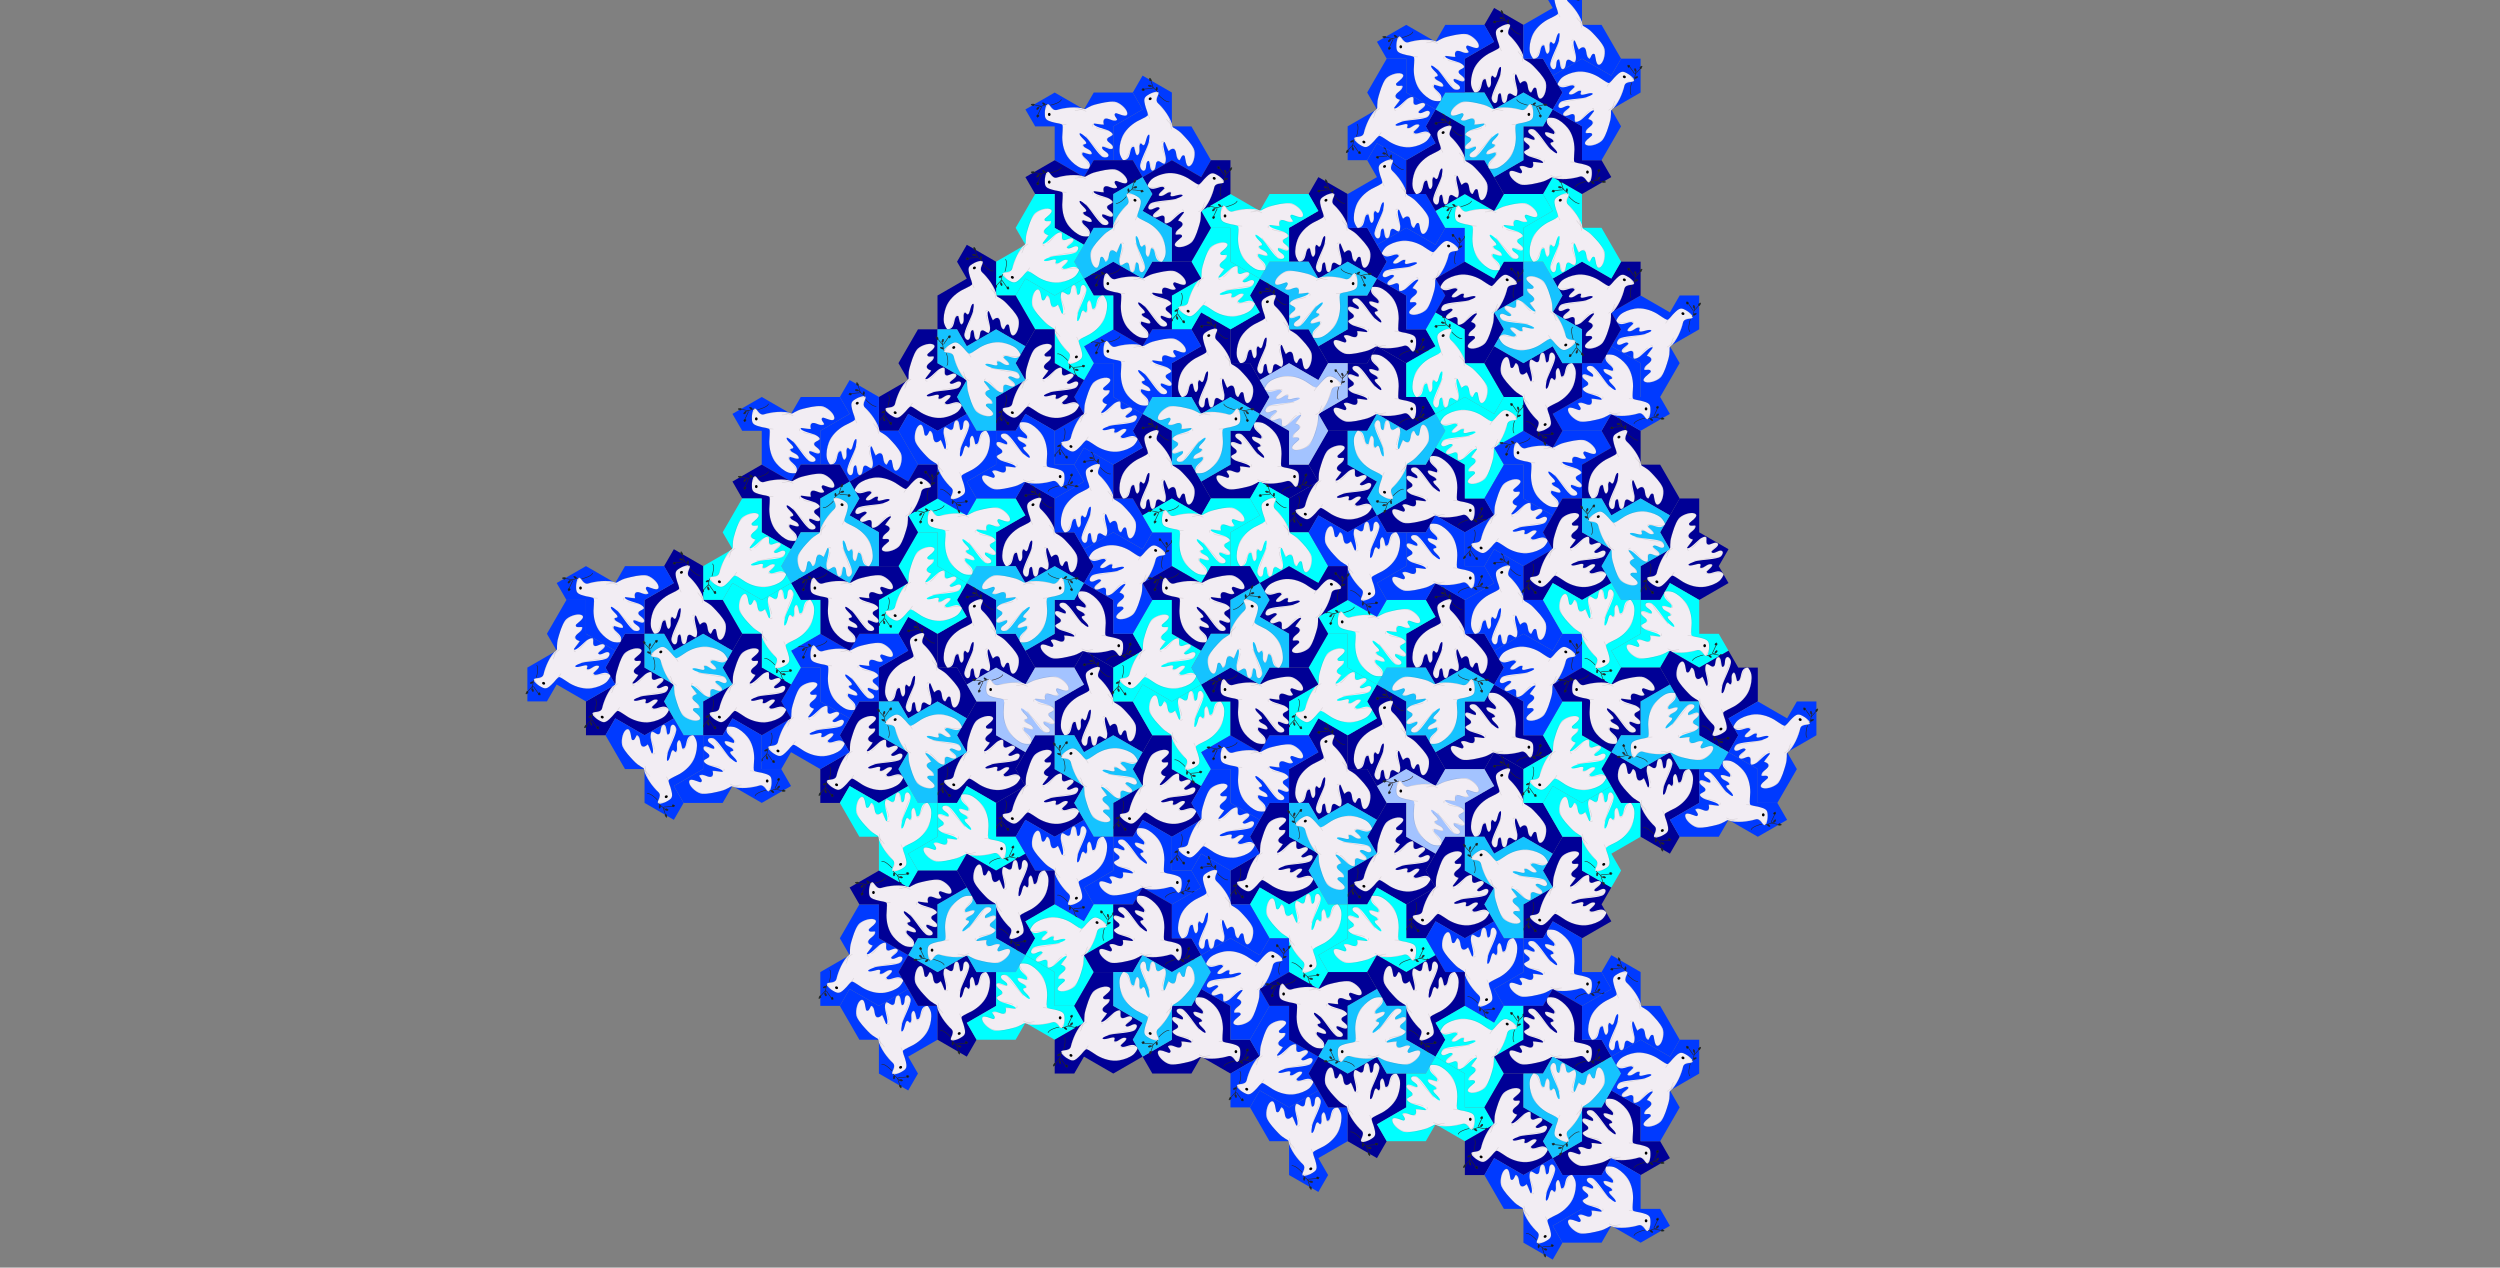 <svg viewBox="0 0 1280 649" 
xmlns="http://www.w3.org/2000/svg"
xmlns:xlink="http://www.w3.org/1999/xlink">
<rect x="0" y="0" width="1280" height="649" fill="#808080" stroke="none"/>
<defs> 
<g id="t00003f"><polygon
         points="0,0 -1.5,-0.866 -1,-1.732 1,-1.732 1.5,-0.866 3,-1.732 4.5,-0.866 4,0 3,0 3,1.732 1.5,2.598 1,1.732 0,1.732"
         stroke="rgb( 0 0 0)"
         stroke-width="0.1"
         fill="rgb(0, 0, 150)"
         id="polygon3941"
         style="stroke:none" 
          />
          
    <path
       d="m 1.232,2.142 c 0.027,0.057 0.308,0.03 0.399,-0.003 C 1.867,2.053 2.103,1.85 2.262,1.659 2.512,1.36 2.613,0.93 2.613,0.548 c 0,-0.095 -0.045,-0.552 -0.011,-0.62 0.034,-0.067 0.305,-0.095 0.378,-0.113 0.522,-0.129 0.528,-0.187 0.522,-0.566 C 3.5,-0.839 3.461,-1.053 3.4,-1.113 3.257,-1.257 3.168,-0.747 2.877,-0.844 2.558,-0.95 1.868,-1.048 1.475,-0.886 1.406,-0.857 1.267,-1.041 0.871,-1.131 c -0.256,-0.058 -0.635,-0.158 -0.928,-0.133 -0.232,0.019 -0.618,0.327 -0.658,0.566 -0.057,0.343 0.53,-0.006 0.589,0.023 0.182,0.091 -0.126,0.305 -0.06,0.349 0.199,0.132 0.461,-0.162 0.628,-0.051 0.11,0.073 0.04,0.288 0.042,0.288 0.117,0.013 0.508,-0.076 0.517,-0.049 0.051,0.152 -0.642,0.283 -0.771,0.361 -0.521,0.315 0.166,0.24 0.079,0.501 -0.033,0.1 -0.364,0.23 -0.281,0.398 0.065,0.13 0.398,-0.079 0.493,-0.079 0.002,0 0.037,-0.002 0.038,0 0.089,0.178 -0.28,0.25 -0.313,0.415 -0.028,0.138 0.186,0.156 0.286,0.113 0.216,-0.092 0.639,-0.79 0.841,-0.992 0.009,-0.009 0.05,-0.04 0.059,-0.049 C 1.446,0.518 1.7,0.295 1.723,0.365 1.763,0.484 1.429,0.709 1.389,0.83 1.347,0.956 1.588,0.882 1.534,0.99 1.457,1.145 1.19,1.147 1.11,1.345 c -0.082,0.204 0.393,-0.01 0.451,-0.01 0.005,0 0.032,0.061 0.032,0.07 0,0.215 -0.535,0.367 -0.361,0.736 z"
       opacity="1"
       fill="#f2edf3"
       id="path62507"
       style="stroke-width:0.014" /><path
       stroke="#645956"
       stroke-opacity="0.187"
       stroke-width="0.029"
       d="m 2.403,-0.089 c 0.18,0 0.399,-0.059 0.577,-0.092 0.126,-0.023 0.328,-0.045 0.421,-0.14 0.282,-0.289 0.028,-0.698 -0.076,-0.804 -0.047,-0.048 -0.138,0.163 -0.156,0.189 -0.062,0.087 -0.215,0.093 -0.313,0.081 -0.43,-0.054 -0.644,-0.19 -1.116,-0.049 -0.033,0.01 -0.351,0.113 -0.351,0.146"
       fill="none"
       opacity="1"
       stroke-linejoin="round"
       id="path62510" /><path
       stroke="#645956"
       stroke-opacity="0.187"
       stroke-width="0.029"
       d="m 2.564,0.046 c 0.05,0 0.08,0.548 0.049,0.798 C 2.546,1.38 1.908,2.343 1.265,2.182 1.014,2.119 1.564,1.551 1.615,1.459 1.619,1.452 1.653,1.368 1.637,1.357 1.502,1.267 1.235,1.495 1.135,1.395 0.991,1.25 1.52,1.095 1.567,1.001 1.621,0.892 1.304,0.928 1.383,0.796 1.451,0.682 1.621,0.59 1.621,0.445"
       fill="none"
       opacity="1"
       stroke-linejoin="round"
       id="path62512" /><path
       stroke="#645956"
       stroke-opacity="0.187"
       stroke-width="0.029"
       d="M 1.394,0.505 C 1.17,0.841 0.803,1.126 0.623,1.486 0.597,1.539 0.288,1.664 0.256,1.567 0.174,1.322 0.563,1.249 0.563,1.044 c 0,-0.023 -0.047,-0.005 -0.07,-0.005 -0.133,0 -0.409,0.13 -0.437,0.102 C -0.078,1.007 0.295,0.772 0.332,0.661 0.362,0.569 0.087,0.595 0.067,0.418 0.065,0.394 0.056,0.326 0.073,0.305 0.185,0.164 0.735,0.198 0.876,0.057"
       fill="none"
       opacity="1"
       stroke-linejoin="round"
       id="path62514" /><path
       stroke="#645956"
       stroke-opacity="0.187"
       stroke-width="0.029"
       d="m 1.966,-0.811 c -0.303,0 -0.912,-0.286 -1.241,-0.372 -0.399,-0.105 -0.89,-0.156 -1.203,0.156 -0.081,0.081 -0.299,0.27 -0.227,0.415 0.099,0.198 0.559,-0.083 0.615,-0.027 0.062,0.062 -0.124,0.2 -0.07,0.28 0.092,0.138 0.583,-0.08 0.62,-0.043 0.035,0.035 0.049,0.182 0.032,0.232 -3.0298e-4,9.0896e-4 -0.041,0.046 -0.022,0.054 0.124,0.05 0.725,-0.106 0.588,0.129"
       fill="none"
       opacity="1"
       stroke-linejoin="round"
       id="path62517" /><path
       d="m 3.347,-0.61 c 0,0.044 -0.031,0.08 -0.068,0.08 -0.038,0 -0.068,-0.036 -0.068,-0.08 0,-0.044 0.031,-0.08 0.068,-0.08 0.038,0 0.068,0.036 0.068,0.08 z"
       opacity="1"
       fill="#000000"
       id="path62520"
       style="stroke-width:0.014" /><path
       d="m 3.378,-1.117 c 0.156,0 0.321,0.129 0.482,0.129"
       stroke="#2a2421"
       stroke-width="0.029"
       fill="none"
       opacity="1"
       stroke-linejoin="round"
       id="path62522" /><path
       d="m 3.217,-1.09 c -0.115,0 -0.556,-0.156 -0.556,-0.292"
       stroke="#2a2421"
       stroke-width="0.029"
       fill="none"
       opacity="1"
       stroke-linejoin="round"
       id="path62524" /><path
       d="m 3.675,-0.986 c 0.066,0.11 0.181,0.413 0.21,0.413"
       stroke="#2a2421"
       stroke-width="0.029"
       fill="none"
       opacity="1"
       stroke-linejoin="round"
       id="path62526" /><path
       d="m 3.675,-1.025 c 0.043,-0.015 0.446,-0.089 0.448,-0.091"
       stroke="#2a2421"
       stroke-width="0.029"
       fill="none"
       opacity="1"
       stroke-linejoin="round"
       id="path62528" /><path
       d="m 3.881,-0.481 c -0.042,-0.036 0.052,0.024 0.033,-0.064 -0.006,-0.03 -0.057,-0.044 -0.084,-0.032 -0.096,0.044 0.119,0.156 0.051,0.096 z"
       stroke="#2a2421"
       stroke-width="0.029"
       fill="#071d1f"
       opacity="1"
       stroke-linejoin="round"
       id="path62530" /><path
       d="m 4.098,-1.057 c -0.028,0.005 0.147,-0.045 0.096,-0.074 -0.014,-0.008 -0.14,-0.017 -0.148,0.002 -0.015,0.037 0.076,0.067 0.052,0.072 z"
       stroke="#2a2421"
       stroke-width="0.029"
       fill="#072d2d"
       opacity="1"
       stroke-linejoin="round"
       id="path62532" /><path
       d="m 3.528,-1.101 c 0.03,0.004 0.123,-0.098 0.088,-0.105 -0.057,-0.011 -0.192,0.091 -0.088,0.105 z"
       stroke="#2a2421"
       stroke-width="0.029"
       fill="#001e40"
       opacity="1"
       stroke-linejoin="round"
       id="path62534" /><path
       d="m 3.808,-0.946 c 0.004,0.048 0.131,0.136 0.109,0.04 -0.01,-0.045 -0.114,-0.114 -0.109,-0.04 z"
       stroke="#2a2421"
       stroke-width="0.029"
       fill="#212735"
       opacity="1"
       stroke-linejoin="round"
       id="path62536" />

    
</g>
<g id="t00004f"><polygon
         points="0,0 -1.5,-0.866 -1,-1.732 1,-1.732 1.5,-0.866 3,-1.732 4.5,-0.866 4,0 3,0 3,1.732 1.5,2.598 1,1.732 0,1.732"
         stroke="rgb( 0 0 0)"
         stroke-width="0.1"
         fill="rgb(21, 195, 255)"
         id="polygon3941"
         style="stroke:none" 
          />
          
    <path
       d="m 1.232,2.142 c 0.027,0.057 0.308,0.03 0.399,-0.003 C 1.867,2.053 2.103,1.85 2.262,1.659 2.512,1.36 2.613,0.93 2.613,0.548 c 0,-0.095 -0.045,-0.552 -0.011,-0.62 0.034,-0.067 0.305,-0.095 0.378,-0.113 0.522,-0.129 0.528,-0.187 0.522,-0.566 C 3.5,-0.839 3.461,-1.053 3.4,-1.113 3.257,-1.257 3.168,-0.747 2.877,-0.844 2.558,-0.95 1.868,-1.048 1.475,-0.886 1.406,-0.857 1.267,-1.041 0.871,-1.131 c -0.256,-0.058 -0.635,-0.158 -0.928,-0.133 -0.232,0.019 -0.618,0.327 -0.658,0.566 -0.057,0.343 0.53,-0.006 0.589,0.023 0.182,0.091 -0.126,0.305 -0.06,0.349 0.199,0.132 0.461,-0.162 0.628,-0.051 0.11,0.073 0.04,0.288 0.042,0.288 0.117,0.013 0.508,-0.076 0.517,-0.049 0.051,0.152 -0.642,0.283 -0.771,0.361 -0.521,0.315 0.166,0.24 0.079,0.501 -0.033,0.1 -0.364,0.23 -0.281,0.398 0.065,0.13 0.398,-0.079 0.493,-0.079 0.002,0 0.037,-0.002 0.038,0 0.089,0.178 -0.28,0.25 -0.313,0.415 -0.028,0.138 0.186,0.156 0.286,0.113 0.216,-0.092 0.639,-0.79 0.841,-0.992 0.009,-0.009 0.05,-0.04 0.059,-0.049 C 1.446,0.518 1.7,0.295 1.723,0.365 1.763,0.484 1.429,0.709 1.389,0.83 1.347,0.956 1.588,0.882 1.534,0.99 1.457,1.145 1.19,1.147 1.11,1.345 c -0.082,0.204 0.393,-0.01 0.451,-0.01 0.005,0 0.032,0.061 0.032,0.07 0,0.215 -0.535,0.367 -0.361,0.736 z"
       opacity="1"
       fill="#f2edf3"
       id="path62507"
       style="stroke-width:0.014" /><path
       stroke="#645956"
       stroke-opacity="0.187"
       stroke-width="0.029"
       d="m 2.403,-0.089 c 0.18,0 0.399,-0.059 0.577,-0.092 0.126,-0.023 0.328,-0.045 0.421,-0.14 0.282,-0.289 0.028,-0.698 -0.076,-0.804 -0.047,-0.048 -0.138,0.163 -0.156,0.189 -0.062,0.087 -0.215,0.093 -0.313,0.081 -0.43,-0.054 -0.644,-0.19 -1.116,-0.049 -0.033,0.01 -0.351,0.113 -0.351,0.146"
       fill="none"
       opacity="1"
       stroke-linejoin="round"
       id="path62510" /><path
       stroke="#645956"
       stroke-opacity="0.187"
       stroke-width="0.029"
       d="m 2.564,0.046 c 0.05,0 0.08,0.548 0.049,0.798 C 2.546,1.38 1.908,2.343 1.265,2.182 1.014,2.119 1.564,1.551 1.615,1.459 1.619,1.452 1.653,1.368 1.637,1.357 1.502,1.267 1.235,1.495 1.135,1.395 0.991,1.25 1.52,1.095 1.567,1.001 1.621,0.892 1.304,0.928 1.383,0.796 1.451,0.682 1.621,0.59 1.621,0.445"
       fill="none"
       opacity="1"
       stroke-linejoin="round"
       id="path62512" /><path
       stroke="#645956"
       stroke-opacity="0.187"
       stroke-width="0.029"
       d="M 1.394,0.505 C 1.17,0.841 0.803,1.126 0.623,1.486 0.597,1.539 0.288,1.664 0.256,1.567 0.174,1.322 0.563,1.249 0.563,1.044 c 0,-0.023 -0.047,-0.005 -0.07,-0.005 -0.133,0 -0.409,0.13 -0.437,0.102 C -0.078,1.007 0.295,0.772 0.332,0.661 0.362,0.569 0.087,0.595 0.067,0.418 0.065,0.394 0.056,0.326 0.073,0.305 0.185,0.164 0.735,0.198 0.876,0.057"
       fill="none"
       opacity="1"
       stroke-linejoin="round"
       id="path62514" /><path
       stroke="#645956"
       stroke-opacity="0.187"
       stroke-width="0.029"
       d="m 1.966,-0.811 c -0.303,0 -0.912,-0.286 -1.241,-0.372 -0.399,-0.105 -0.89,-0.156 -1.203,0.156 -0.081,0.081 -0.299,0.27 -0.227,0.415 0.099,0.198 0.559,-0.083 0.615,-0.027 0.062,0.062 -0.124,0.2 -0.07,0.28 0.092,0.138 0.583,-0.08 0.62,-0.043 0.035,0.035 0.049,0.182 0.032,0.232 -3.0298e-4,9.0896e-4 -0.041,0.046 -0.022,0.054 0.124,0.05 0.725,-0.106 0.588,0.129"
       fill="none"
       opacity="1"
       stroke-linejoin="round"
       id="path62517" /><path
       d="m 3.347,-0.61 c 0,0.044 -0.031,0.08 -0.068,0.08 -0.038,0 -0.068,-0.036 -0.068,-0.08 0,-0.044 0.031,-0.08 0.068,-0.08 0.038,0 0.068,0.036 0.068,0.08 z"
       opacity="1"
       fill="#000000"
       id="path62520"
       style="stroke-width:0.014" /><path
       d="m 3.378,-1.117 c 0.156,0 0.321,0.129 0.482,0.129"
       stroke="#2a2421"
       stroke-width="0.029"
       fill="none"
       opacity="1"
       stroke-linejoin="round"
       id="path62522" /><path
       d="m 3.217,-1.09 c -0.115,0 -0.556,-0.156 -0.556,-0.292"
       stroke="#2a2421"
       stroke-width="0.029"
       fill="none"
       opacity="1"
       stroke-linejoin="round"
       id="path62524" /><path
       d="m 3.675,-0.986 c 0.066,0.11 0.181,0.413 0.21,0.413"
       stroke="#2a2421"
       stroke-width="0.029"
       fill="none"
       opacity="1"
       stroke-linejoin="round"
       id="path62526" /><path
       d="m 3.675,-1.025 c 0.043,-0.015 0.446,-0.089 0.448,-0.091"
       stroke="#2a2421"
       stroke-width="0.029"
       fill="none"
       opacity="1"
       stroke-linejoin="round"
       id="path62528" /><path
       d="m 3.881,-0.481 c -0.042,-0.036 0.052,0.024 0.033,-0.064 -0.006,-0.03 -0.057,-0.044 -0.084,-0.032 -0.096,0.044 0.119,0.156 0.051,0.096 z"
       stroke="#2a2421"
       stroke-width="0.029"
       fill="#071d1f"
       opacity="1"
       stroke-linejoin="round"
       id="path62530" /><path
       d="m 4.098,-1.057 c -0.028,0.005 0.147,-0.045 0.096,-0.074 -0.014,-0.008 -0.14,-0.017 -0.148,0.002 -0.015,0.037 0.076,0.067 0.052,0.072 z"
       stroke="#2a2421"
       stroke-width="0.029"
       fill="#072d2d"
       opacity="1"
       stroke-linejoin="round"
       id="path62532" /><path
       d="m 3.528,-1.101 c 0.03,0.004 0.123,-0.098 0.088,-0.105 -0.057,-0.011 -0.192,0.091 -0.088,0.105 z"
       stroke="#2a2421"
       stroke-width="0.029"
       fill="#001e40"
       opacity="1"
       stroke-linejoin="round"
       id="path62534" /><path
       d="m 3.808,-0.946 c 0.004,0.048 0.131,0.136 0.109,0.04 -0.01,-0.045 -0.114,-0.114 -0.109,-0.04 z"
       stroke="#2a2421"
       stroke-width="0.029"
       fill="#212735"
       opacity="1"
       stroke-linejoin="round"
       id="path62536" />

    
</g>
<g id="t00006f"><polygon
         points="0,0 -1.5,-0.866 -1,-1.732 1,-1.732 1.5,-0.866 3,-1.732 4.5,-0.866 4,0 3,0 3,1.732 1.5,2.598 1,1.732 0,1.732"
         stroke="rgb( 0 0 0)"
         stroke-width="0.1"
         fill="rgb(163, 195, 255)"
         id="polygon3941"
         style="stroke:none" 
          />
          
    <path
       d="m 1.232,2.142 c 0.027,0.057 0.308,0.03 0.399,-0.003 C 1.867,2.053 2.103,1.85 2.262,1.659 2.512,1.36 2.613,0.93 2.613,0.548 c 0,-0.095 -0.045,-0.552 -0.011,-0.62 0.034,-0.067 0.305,-0.095 0.378,-0.113 0.522,-0.129 0.528,-0.187 0.522,-0.566 C 3.5,-0.839 3.461,-1.053 3.4,-1.113 3.257,-1.257 3.168,-0.747 2.877,-0.844 2.558,-0.95 1.868,-1.048 1.475,-0.886 1.406,-0.857 1.267,-1.041 0.871,-1.131 c -0.256,-0.058 -0.635,-0.158 -0.928,-0.133 -0.232,0.019 -0.618,0.327 -0.658,0.566 -0.057,0.343 0.53,-0.006 0.589,0.023 0.182,0.091 -0.126,0.305 -0.06,0.349 0.199,0.132 0.461,-0.162 0.628,-0.051 0.11,0.073 0.04,0.288 0.042,0.288 0.117,0.013 0.508,-0.076 0.517,-0.049 0.051,0.152 -0.642,0.283 -0.771,0.361 -0.521,0.315 0.166,0.24 0.079,0.501 -0.033,0.1 -0.364,0.23 -0.281,0.398 0.065,0.13 0.398,-0.079 0.493,-0.079 0.002,0 0.037,-0.002 0.038,0 0.089,0.178 -0.28,0.25 -0.313,0.415 -0.028,0.138 0.186,0.156 0.286,0.113 0.216,-0.092 0.639,-0.79 0.841,-0.992 0.009,-0.009 0.05,-0.04 0.059,-0.049 C 1.446,0.518 1.7,0.295 1.723,0.365 1.763,0.484 1.429,0.709 1.389,0.83 1.347,0.956 1.588,0.882 1.534,0.99 1.457,1.145 1.19,1.147 1.11,1.345 c -0.082,0.204 0.393,-0.01 0.451,-0.01 0.005,0 0.032,0.061 0.032,0.07 0,0.215 -0.535,0.367 -0.361,0.736 z"
       opacity="1"
       fill="#f2edf3"
       id="path62507"
       style="stroke-width:0.014" /><path
       stroke="#645956"
       stroke-opacity="0.187"
       stroke-width="0.029"
       d="m 2.403,-0.089 c 0.18,0 0.399,-0.059 0.577,-0.092 0.126,-0.023 0.328,-0.045 0.421,-0.14 0.282,-0.289 0.028,-0.698 -0.076,-0.804 -0.047,-0.048 -0.138,0.163 -0.156,0.189 -0.062,0.087 -0.215,0.093 -0.313,0.081 -0.43,-0.054 -0.644,-0.19 -1.116,-0.049 -0.033,0.01 -0.351,0.113 -0.351,0.146"
       fill="none"
       opacity="1"
       stroke-linejoin="round"
       id="path62510" /><path
       stroke="#645956"
       stroke-opacity="0.187"
       stroke-width="0.029"
       d="m 2.564,0.046 c 0.05,0 0.08,0.548 0.049,0.798 C 2.546,1.38 1.908,2.343 1.265,2.182 1.014,2.119 1.564,1.551 1.615,1.459 1.619,1.452 1.653,1.368 1.637,1.357 1.502,1.267 1.235,1.495 1.135,1.395 0.991,1.25 1.52,1.095 1.567,1.001 1.621,0.892 1.304,0.928 1.383,0.796 1.451,0.682 1.621,0.59 1.621,0.445"
       fill="none"
       opacity="1"
       stroke-linejoin="round"
       id="path62512" /><path
       stroke="#645956"
       stroke-opacity="0.187"
       stroke-width="0.029"
       d="M 1.394,0.505 C 1.17,0.841 0.803,1.126 0.623,1.486 0.597,1.539 0.288,1.664 0.256,1.567 0.174,1.322 0.563,1.249 0.563,1.044 c 0,-0.023 -0.047,-0.005 -0.07,-0.005 -0.133,0 -0.409,0.13 -0.437,0.102 C -0.078,1.007 0.295,0.772 0.332,0.661 0.362,0.569 0.087,0.595 0.067,0.418 0.065,0.394 0.056,0.326 0.073,0.305 0.185,0.164 0.735,0.198 0.876,0.057"
       fill="none"
       opacity="1"
       stroke-linejoin="round"
       id="path62514" /><path
       stroke="#645956"
       stroke-opacity="0.187"
       stroke-width="0.029"
       d="m 1.966,-0.811 c -0.303,0 -0.912,-0.286 -1.241,-0.372 -0.399,-0.105 -0.89,-0.156 -1.203,0.156 -0.081,0.081 -0.299,0.27 -0.227,0.415 0.099,0.198 0.559,-0.083 0.615,-0.027 0.062,0.062 -0.124,0.2 -0.07,0.28 0.092,0.138 0.583,-0.08 0.62,-0.043 0.035,0.035 0.049,0.182 0.032,0.232 -3.0298e-4,9.0896e-4 -0.041,0.046 -0.022,0.054 0.124,0.05 0.725,-0.106 0.588,0.129"
       fill="none"
       opacity="1"
       stroke-linejoin="round"
       id="path62517" /><path
       d="m 3.347,-0.61 c 0,0.044 -0.031,0.08 -0.068,0.08 -0.038,0 -0.068,-0.036 -0.068,-0.08 0,-0.044 0.031,-0.08 0.068,-0.08 0.038,0 0.068,0.036 0.068,0.08 z"
       opacity="1"
       fill="#000000"
       id="path62520"
       style="stroke-width:0.014" /><path
       d="m 3.378,-1.117 c 0.156,0 0.321,0.129 0.482,0.129"
       stroke="#2a2421"
       stroke-width="0.029"
       fill="none"
       opacity="1"
       stroke-linejoin="round"
       id="path62522" /><path
       d="m 3.217,-1.09 c -0.115,0 -0.556,-0.156 -0.556,-0.292"
       stroke="#2a2421"
       stroke-width="0.029"
       fill="none"
       opacity="1"
       stroke-linejoin="round"
       id="path62524" /><path
       d="m 3.675,-0.986 c 0.066,0.11 0.181,0.413 0.21,0.413"
       stroke="#2a2421"
       stroke-width="0.029"
       fill="none"
       opacity="1"
       stroke-linejoin="round"
       id="path62526" /><path
       d="m 3.675,-1.025 c 0.043,-0.015 0.446,-0.089 0.448,-0.091"
       stroke="#2a2421"
       stroke-width="0.029"
       fill="none"
       opacity="1"
       stroke-linejoin="round"
       id="path62528" /><path
       d="m 3.881,-0.481 c -0.042,-0.036 0.052,0.024 0.033,-0.064 -0.006,-0.03 -0.057,-0.044 -0.084,-0.032 -0.096,0.044 0.119,0.156 0.051,0.096 z"
       stroke="#2a2421"
       stroke-width="0.029"
       fill="#071d1f"
       opacity="1"
       stroke-linejoin="round"
       id="path62530" /><path
       d="m 4.098,-1.057 c -0.028,0.005 0.147,-0.045 0.096,-0.074 -0.014,-0.008 -0.14,-0.017 -0.148,0.002 -0.015,0.037 0.076,0.067 0.052,0.072 z"
       stroke="#2a2421"
       stroke-width="0.029"
       fill="#072d2d"
       opacity="1"
       stroke-linejoin="round"
       id="path62532" /><path
       d="m 3.528,-1.101 c 0.03,0.004 0.123,-0.098 0.088,-0.105 -0.057,-0.011 -0.192,0.091 -0.088,0.105 z"
       stroke="#2a2421"
       stroke-width="0.029"
       fill="#001e40"
       opacity="1"
       stroke-linejoin="round"
       id="path62534" /><path
       d="m 3.808,-0.946 c 0.004,0.048 0.131,0.136 0.109,0.04 -0.01,-0.045 -0.114,-0.114 -0.109,-0.04 z"
       stroke="#2a2421"
       stroke-width="0.029"
       fill="#212735"
       opacity="1"
       stroke-linejoin="round"
       id="path62536" />

    
</g>
<g id="t00008f"><polygon
         points="0,0 -1.5,-0.866 -1,-1.732 1,-1.732 1.5,-0.866 3,-1.732 4.5,-0.866 4,0 3,0 3,1.732 1.5,2.598 1,1.732 0,1.732"
         stroke="rgb( 0 0 0)"
         stroke-width="0.1"
         fill="rgb(0, 255, 255)"
         id="polygon3941"
         style="stroke:none" 
          />
          
    <path
       d="m 1.232,2.142 c 0.027,0.057 0.308,0.03 0.399,-0.003 C 1.867,2.053 2.103,1.85 2.262,1.659 2.512,1.36 2.613,0.93 2.613,0.548 c 0,-0.095 -0.045,-0.552 -0.011,-0.62 0.034,-0.067 0.305,-0.095 0.378,-0.113 0.522,-0.129 0.528,-0.187 0.522,-0.566 C 3.5,-0.839 3.461,-1.053 3.4,-1.113 3.257,-1.257 3.168,-0.747 2.877,-0.844 2.558,-0.95 1.868,-1.048 1.475,-0.886 1.406,-0.857 1.267,-1.041 0.871,-1.131 c -0.256,-0.058 -0.635,-0.158 -0.928,-0.133 -0.232,0.019 -0.618,0.327 -0.658,0.566 -0.057,0.343 0.53,-0.006 0.589,0.023 0.182,0.091 -0.126,0.305 -0.06,0.349 0.199,0.132 0.461,-0.162 0.628,-0.051 0.11,0.073 0.04,0.288 0.042,0.288 0.117,0.013 0.508,-0.076 0.517,-0.049 0.051,0.152 -0.642,0.283 -0.771,0.361 -0.521,0.315 0.166,0.24 0.079,0.501 -0.033,0.1 -0.364,0.23 -0.281,0.398 0.065,0.13 0.398,-0.079 0.493,-0.079 0.002,0 0.037,-0.002 0.038,0 0.089,0.178 -0.28,0.25 -0.313,0.415 -0.028,0.138 0.186,0.156 0.286,0.113 0.216,-0.092 0.639,-0.79 0.841,-0.992 0.009,-0.009 0.05,-0.04 0.059,-0.049 C 1.446,0.518 1.7,0.295 1.723,0.365 1.763,0.484 1.429,0.709 1.389,0.83 1.347,0.956 1.588,0.882 1.534,0.99 1.457,1.145 1.19,1.147 1.11,1.345 c -0.082,0.204 0.393,-0.01 0.451,-0.01 0.005,0 0.032,0.061 0.032,0.07 0,0.215 -0.535,0.367 -0.361,0.736 z"
       opacity="1"
       fill="#f2edf3"
       id="path62507"
       style="stroke-width:0.014" /><path
       stroke="#645956"
       stroke-opacity="0.187"
       stroke-width="0.029"
       d="m 2.403,-0.089 c 0.18,0 0.399,-0.059 0.577,-0.092 0.126,-0.023 0.328,-0.045 0.421,-0.14 0.282,-0.289 0.028,-0.698 -0.076,-0.804 -0.047,-0.048 -0.138,0.163 -0.156,0.189 -0.062,0.087 -0.215,0.093 -0.313,0.081 -0.43,-0.054 -0.644,-0.19 -1.116,-0.049 -0.033,0.01 -0.351,0.113 -0.351,0.146"
       fill="none"
       opacity="1"
       stroke-linejoin="round"
       id="path62510" /><path
       stroke="#645956"
       stroke-opacity="0.187"
       stroke-width="0.029"
       d="m 2.564,0.046 c 0.05,0 0.08,0.548 0.049,0.798 C 2.546,1.38 1.908,2.343 1.265,2.182 1.014,2.119 1.564,1.551 1.615,1.459 1.619,1.452 1.653,1.368 1.637,1.357 1.502,1.267 1.235,1.495 1.135,1.395 0.991,1.25 1.52,1.095 1.567,1.001 1.621,0.892 1.304,0.928 1.383,0.796 1.451,0.682 1.621,0.59 1.621,0.445"
       fill="none"
       opacity="1"
       stroke-linejoin="round"
       id="path62512" /><path
       stroke="#645956"
       stroke-opacity="0.187"
       stroke-width="0.029"
       d="M 1.394,0.505 C 1.17,0.841 0.803,1.126 0.623,1.486 0.597,1.539 0.288,1.664 0.256,1.567 0.174,1.322 0.563,1.249 0.563,1.044 c 0,-0.023 -0.047,-0.005 -0.07,-0.005 -0.133,0 -0.409,0.13 -0.437,0.102 C -0.078,1.007 0.295,0.772 0.332,0.661 0.362,0.569 0.087,0.595 0.067,0.418 0.065,0.394 0.056,0.326 0.073,0.305 0.185,0.164 0.735,0.198 0.876,0.057"
       fill="none"
       opacity="1"
       stroke-linejoin="round"
       id="path62514" /><path
       stroke="#645956"
       stroke-opacity="0.187"
       stroke-width="0.029"
       d="m 1.966,-0.811 c -0.303,0 -0.912,-0.286 -1.241,-0.372 -0.399,-0.105 -0.89,-0.156 -1.203,0.156 -0.081,0.081 -0.299,0.27 -0.227,0.415 0.099,0.198 0.559,-0.083 0.615,-0.027 0.062,0.062 -0.124,0.2 -0.07,0.28 0.092,0.138 0.583,-0.08 0.62,-0.043 0.035,0.035 0.049,0.182 0.032,0.232 -3.0298e-4,9.0896e-4 -0.041,0.046 -0.022,0.054 0.124,0.05 0.725,-0.106 0.588,0.129"
       fill="none"
       opacity="1"
       stroke-linejoin="round"
       id="path62517" /><path
       d="m 3.347,-0.61 c 0,0.044 -0.031,0.08 -0.068,0.08 -0.038,0 -0.068,-0.036 -0.068,-0.08 0,-0.044 0.031,-0.08 0.068,-0.08 0.038,0 0.068,0.036 0.068,0.08 z"
       opacity="1"
       fill="#000000"
       id="path62520"
       style="stroke-width:0.014" /><path
       d="m 3.378,-1.117 c 0.156,0 0.321,0.129 0.482,0.129"
       stroke="#2a2421"
       stroke-width="0.029"
       fill="none"
       opacity="1"
       stroke-linejoin="round"
       id="path62522" /><path
       d="m 3.217,-1.09 c -0.115,0 -0.556,-0.156 -0.556,-0.292"
       stroke="#2a2421"
       stroke-width="0.029"
       fill="none"
       opacity="1"
       stroke-linejoin="round"
       id="path62524" /><path
       d="m 3.675,-0.986 c 0.066,0.11 0.181,0.413 0.21,0.413"
       stroke="#2a2421"
       stroke-width="0.029"
       fill="none"
       opacity="1"
       stroke-linejoin="round"
       id="path62526" /><path
       d="m 3.675,-1.025 c 0.043,-0.015 0.446,-0.089 0.448,-0.091"
       stroke="#2a2421"
       stroke-width="0.029"
       fill="none"
       opacity="1"
       stroke-linejoin="round"
       id="path62528" /><path
       d="m 3.881,-0.481 c -0.042,-0.036 0.052,0.024 0.033,-0.064 -0.006,-0.03 -0.057,-0.044 -0.084,-0.032 -0.096,0.044 0.119,0.156 0.051,0.096 z"
       stroke="#2a2421"
       stroke-width="0.029"
       fill="#071d1f"
       opacity="1"
       stroke-linejoin="round"
       id="path62530" /><path
       d="m 4.098,-1.057 c -0.028,0.005 0.147,-0.045 0.096,-0.074 -0.014,-0.008 -0.14,-0.017 -0.148,0.002 -0.015,0.037 0.076,0.067 0.052,0.072 z"
       stroke="#2a2421"
       stroke-width="0.029"
       fill="#072d2d"
       opacity="1"
       stroke-linejoin="round"
       id="path62532" /><path
       d="m 3.528,-1.101 c 0.03,0.004 0.123,-0.098 0.088,-0.105 -0.057,-0.011 -0.192,0.091 -0.088,0.105 z"
       stroke="#2a2421"
       stroke-width="0.029"
       fill="#001e40"
       opacity="1"
       stroke-linejoin="round"
       id="path62534" /><path
       d="m 3.808,-0.946 c 0.004,0.048 0.131,0.136 0.109,0.04 -0.01,-0.045 -0.114,-0.114 -0.109,-0.04 z"
       stroke="#2a2421"
       stroke-width="0.029"
       fill="#212735"
       opacity="1"
       stroke-linejoin="round"
       id="path62536" />

    
</g>
<g id="t00010f"><polygon
         points="0,0 -1.5,-0.866 -1,-1.732 1,-1.732 1.5,-0.866 3,-1.732 4.5,-0.866 4,0 3,0 3,1.732 1.5,2.598 1,1.732 0,1.732"
         stroke="rgb( 0 0 0)"
         stroke-width="0.1"
         fill="rgb(0, 58, 255)"
         id="polygon3941"
         style="stroke:none" 
          />
          
    <path
       d="m 1.232,2.142 c 0.027,0.057 0.308,0.03 0.399,-0.003 C 1.867,2.053 2.103,1.85 2.262,1.659 2.512,1.36 2.613,0.93 2.613,0.548 c 0,-0.095 -0.045,-0.552 -0.011,-0.62 0.034,-0.067 0.305,-0.095 0.378,-0.113 0.522,-0.129 0.528,-0.187 0.522,-0.566 C 3.5,-0.839 3.461,-1.053 3.4,-1.113 3.257,-1.257 3.168,-0.747 2.877,-0.844 2.558,-0.95 1.868,-1.048 1.475,-0.886 1.406,-0.857 1.267,-1.041 0.871,-1.131 c -0.256,-0.058 -0.635,-0.158 -0.928,-0.133 -0.232,0.019 -0.618,0.327 -0.658,0.566 -0.057,0.343 0.53,-0.006 0.589,0.023 0.182,0.091 -0.126,0.305 -0.06,0.349 0.199,0.132 0.461,-0.162 0.628,-0.051 0.11,0.073 0.04,0.288 0.042,0.288 0.117,0.013 0.508,-0.076 0.517,-0.049 0.051,0.152 -0.642,0.283 -0.771,0.361 -0.521,0.315 0.166,0.24 0.079,0.501 -0.033,0.1 -0.364,0.23 -0.281,0.398 0.065,0.13 0.398,-0.079 0.493,-0.079 0.002,0 0.037,-0.002 0.038,0 0.089,0.178 -0.28,0.25 -0.313,0.415 -0.028,0.138 0.186,0.156 0.286,0.113 0.216,-0.092 0.639,-0.79 0.841,-0.992 0.009,-0.009 0.05,-0.04 0.059,-0.049 C 1.446,0.518 1.7,0.295 1.723,0.365 1.763,0.484 1.429,0.709 1.389,0.83 1.347,0.956 1.588,0.882 1.534,0.99 1.457,1.145 1.19,1.147 1.11,1.345 c -0.082,0.204 0.393,-0.01 0.451,-0.01 0.005,0 0.032,0.061 0.032,0.07 0,0.215 -0.535,0.367 -0.361,0.736 z"
       opacity="1"
       fill="#f2edf3"
       id="path62507"
       style="stroke-width:0.014" /><path
       stroke="#645956"
       stroke-opacity="0.187"
       stroke-width="0.029"
       d="m 2.403,-0.089 c 0.18,0 0.399,-0.059 0.577,-0.092 0.126,-0.023 0.328,-0.045 0.421,-0.14 0.282,-0.289 0.028,-0.698 -0.076,-0.804 -0.047,-0.048 -0.138,0.163 -0.156,0.189 -0.062,0.087 -0.215,0.093 -0.313,0.081 -0.43,-0.054 -0.644,-0.19 -1.116,-0.049 -0.033,0.01 -0.351,0.113 -0.351,0.146"
       fill="none"
       opacity="1"
       stroke-linejoin="round"
       id="path62510" /><path
       stroke="#645956"
       stroke-opacity="0.187"
       stroke-width="0.029"
       d="m 2.564,0.046 c 0.05,0 0.08,0.548 0.049,0.798 C 2.546,1.38 1.908,2.343 1.265,2.182 1.014,2.119 1.564,1.551 1.615,1.459 1.619,1.452 1.653,1.368 1.637,1.357 1.502,1.267 1.235,1.495 1.135,1.395 0.991,1.25 1.52,1.095 1.567,1.001 1.621,0.892 1.304,0.928 1.383,0.796 1.451,0.682 1.621,0.59 1.621,0.445"
       fill="none"
       opacity="1"
       stroke-linejoin="round"
       id="path62512" /><path
       stroke="#645956"
       stroke-opacity="0.187"
       stroke-width="0.029"
       d="M 1.394,0.505 C 1.17,0.841 0.803,1.126 0.623,1.486 0.597,1.539 0.288,1.664 0.256,1.567 0.174,1.322 0.563,1.249 0.563,1.044 c 0,-0.023 -0.047,-0.005 -0.07,-0.005 -0.133,0 -0.409,0.13 -0.437,0.102 C -0.078,1.007 0.295,0.772 0.332,0.661 0.362,0.569 0.087,0.595 0.067,0.418 0.065,0.394 0.056,0.326 0.073,0.305 0.185,0.164 0.735,0.198 0.876,0.057"
       fill="none"
       opacity="1"
       stroke-linejoin="round"
       id="path62514" /><path
       stroke="#645956"
       stroke-opacity="0.187"
       stroke-width="0.029"
       d="m 1.966,-0.811 c -0.303,0 -0.912,-0.286 -1.241,-0.372 -0.399,-0.105 -0.89,-0.156 -1.203,0.156 -0.081,0.081 -0.299,0.27 -0.227,0.415 0.099,0.198 0.559,-0.083 0.615,-0.027 0.062,0.062 -0.124,0.2 -0.07,0.28 0.092,0.138 0.583,-0.08 0.62,-0.043 0.035,0.035 0.049,0.182 0.032,0.232 -3.0298e-4,9.0896e-4 -0.041,0.046 -0.022,0.054 0.124,0.05 0.725,-0.106 0.588,0.129"
       fill="none"
       opacity="1"
       stroke-linejoin="round"
       id="path62517" /><path
       d="m 3.347,-0.61 c 0,0.044 -0.031,0.08 -0.068,0.08 -0.038,0 -0.068,-0.036 -0.068,-0.08 0,-0.044 0.031,-0.08 0.068,-0.08 0.038,0 0.068,0.036 0.068,0.08 z"
       opacity="1"
       fill="#000000"
       id="path62520"
       style="stroke-width:0.014" /><path
       d="m 3.378,-1.117 c 0.156,0 0.321,0.129 0.482,0.129"
       stroke="#2a2421"
       stroke-width="0.029"
       fill="none"
       opacity="1"
       stroke-linejoin="round"
       id="path62522" /><path
       d="m 3.217,-1.09 c -0.115,0 -0.556,-0.156 -0.556,-0.292"
       stroke="#2a2421"
       stroke-width="0.029"
       fill="none"
       opacity="1"
       stroke-linejoin="round"
       id="path62524" /><path
       d="m 3.675,-0.986 c 0.066,0.11 0.181,0.413 0.21,0.413"
       stroke="#2a2421"
       stroke-width="0.029"
       fill="none"
       opacity="1"
       stroke-linejoin="round"
       id="path62526" /><path
       d="m 3.675,-1.025 c 0.043,-0.015 0.446,-0.089 0.448,-0.091"
       stroke="#2a2421"
       stroke-width="0.029"
       fill="none"
       opacity="1"
       stroke-linejoin="round"
       id="path62528" /><path
       d="m 3.881,-0.481 c -0.042,-0.036 0.052,0.024 0.033,-0.064 -0.006,-0.03 -0.057,-0.044 -0.084,-0.032 -0.096,0.044 0.119,0.156 0.051,0.096 z"
       stroke="#2a2421"
       stroke-width="0.029"
       fill="#071d1f"
       opacity="1"
       stroke-linejoin="round"
       id="path62530" /><path
       d="m 4.098,-1.057 c -0.028,0.005 0.147,-0.045 0.096,-0.074 -0.014,-0.008 -0.14,-0.017 -0.148,0.002 -0.015,0.037 0.076,0.067 0.052,0.072 z"
       stroke="#2a2421"
       stroke-width="0.029"
       fill="#072d2d"
       opacity="1"
       stroke-linejoin="round"
       id="path62532" /><path
       d="m 3.528,-1.101 c 0.03,0.004 0.123,-0.098 0.088,-0.105 -0.057,-0.011 -0.192,0.091 -0.088,0.105 z"
       stroke="#2a2421"
       stroke-width="0.029"
       fill="#001e40"
       opacity="1"
       stroke-linejoin="round"
       id="path62534" /><path
       d="m 3.808,-0.946 c 0.004,0.048 0.131,0.136 0.109,0.04 -0.01,-0.045 -0.114,-0.114 -0.109,-0.04 z"
       stroke="#2a2421"
       stroke-width="0.029"
       fill="#212735"
       opacity="1"
       stroke-linejoin="round"
       id="path62536" />

    
</g><g id="t00002s">
    <use xlink:href="#t00003s" transform="matrix(-0.25 -0.433 0.433 -0.25 1 1.732)"/>
    <use xlink:href="#t00003s" transform="matrix(-0.25 -0.433 0.433 -0.25 4 1.732)"/>
    <use xlink:href="#t00003s" transform="matrix(-0.25 0.433 -0.433 -0.25 2.5 2.598)"/>
    <use xlink:href="#t00004s" transform="matrix(-0.25 0.433 0.433 0.25 2.5 0.866)"/>
    <polygon points="0,0 4,0 4.5,0.866 2.5,4.33 1.5,4.33 -0.5,0.866" fill="none" stroke="rgb(0,0,0)" stroke-width="0.1"/>
  </g>
<g id="t00002f">
    <use xlink:href="#t00003f" transform="matrix(-0.25 -0.433 0.433 -0.25 1 1.732)"/>
    <use xlink:href="#t00003f" transform="matrix(-0.25 -0.433 0.433 -0.25 4 1.732)"/>
    <use xlink:href="#t00003f" transform="matrix(-0.25 0.433 -0.433 -0.25 2.5 2.598)"/>
    <use xlink:href="#t00004f" transform="matrix(-0.25 0.433 0.433 0.25 2.5 0.866)"/>
  </g>
<g id="t00005s">
    <use xlink:href="#t00006s" transform="matrix(0.5 0 0 0.5 0.5 0.866)"/>
    <polygon points="0,0 3,0 1.5,2.598" fill="none" stroke="rgb(0,0,0)" stroke-width="0.1"/>
  </g>
<g id="t00005f">
    <use xlink:href="#t00006f" transform="matrix(0.5 0 0 0.5 0.5 0.866)"/>
  </g>
<g id="t00007s">
    <use xlink:href="#t00008s" transform="matrix(0.5 0 0 0.5 1.5 0.866)"/>
    <use xlink:href="#t00008s" transform="matrix(0.25 -0.433 0.433 0.25 0 1.732)"/>
    <polygon points="0,0 4,0 3,1.732 -1,1.732" fill="none" stroke="rgb(0,0,0)" stroke-width="0.1"/>
  </g>
<g id="t00007f">
    <use xlink:href="#t00008f" transform="matrix(0.5 0 0 0.5 1.5 0.866)"/>
    <use xlink:href="#t00008f" transform="matrix(0.25 -0.433 0.433 0.25 0 1.732)"/>
  </g>
<g id="t00009s">
    <use xlink:href="#t00010s" transform="matrix(0.5 0 0 0.5 1.5 0.866)"/>
    <use xlink:href="#t00010s" transform="matrix(0.25 -0.433 0.433 0.25 0 1.732)"/>
    <polygon points="0,0 3,0 3.5,0.866 3,1.732 -1,1.732" fill="none" stroke="rgb(0,0,0)" stroke-width="0.1"/>
  </g>
<g id="t00009f">
    <use xlink:href="#t00010f" transform="matrix(0.5 0 0 0.5 1.5 0.866)"/>
    <use xlink:href="#t00010f" transform="matrix(0.25 -0.433 0.433 0.25 0 1.732)"/>
  </g>
<g id="t00001s">
    <use xlink:href="#t00002s" transform="matrix(1 0 0 1 -4.5 -2.598)"/>
    <use xlink:href="#t00002s" transform="matrix(1 2.7755575615628914e-16 -2.7755575615628914e-16 1 1.7763568394002505e-15 -3.464)"/>
    <use xlink:href="#t00002s" transform="matrix(-0.5 -0.866 0.866 -0.5 -3.552713678800501e-15 5.196)"/>
    <use xlink:href="#t00005s" transform="matrix(-1 0 0 -1 1.5 0.866)"/>
    <use xlink:href="#t00007s" transform="matrix(-0.5 -0.866 0.866 -0.5 -2 5.196)"/>
    <use xlink:href="#t00009s" transform="matrix(-0.5 -0.866 0.866 -0.5 -5 1.732)"/>
    <use xlink:href="#t00007s" transform="matrix(1 0 0 1 -3.5 -4.33)"/>
    <use xlink:href="#t00009s" transform="matrix(1 2.9605947323337506e-16 -2.9605947323337506e-16 1 1 -5.196)"/>
    <use xlink:href="#t00007s" transform="matrix(0.5 -0.866 0.866 0.5 2.5 0.866)"/>
    <use xlink:href="#t00009s" transform="matrix(-0.5 0.866 -0.866 -0.5 4 3.464)"/>
    <polygon points="-5.281,-3.334 4.5,-4.33 5.527,-2.907 1.5,6.062 -0.247,6.24 -6,-1.732" fill="none" stroke="rgb(0,0,0)" stroke-width="0.2"/>
  </g>
<g id="t00001f">
    <use xlink:href="#t00002f" transform="matrix(1 0 0 1 -4.5 -2.598)"/>
    <use xlink:href="#t00002f" transform="matrix(1 2.7755575615628914e-16 -2.7755575615628914e-16 1 1.7763568394002505e-15 -3.464)"/>
    <use xlink:href="#t00002f" transform="matrix(-0.5 -0.866 0.866 -0.5 -3.552713678800501e-15 5.196)"/>
    <use xlink:href="#t00005f" transform="matrix(-1 0 0 -1 1.5 0.866)"/>
    <use xlink:href="#t00007f" transform="matrix(-0.5 -0.866 0.866 -0.5 -2 5.196)"/>
    <use xlink:href="#t00009f" transform="matrix(-0.5 -0.866 0.866 -0.5 -5 1.732)"/>
    <use xlink:href="#t00007f" transform="matrix(1 0 0 1 -3.5 -4.33)"/>
    <use xlink:href="#t00009f" transform="matrix(1 2.9605947323337506e-16 -2.9605947323337506e-16 1 1 -5.196)"/>
    <use xlink:href="#t00007f" transform="matrix(0.5 -0.866 0.866 0.5 2.5 0.866)"/>
    <use xlink:href="#t00009f" transform="matrix(-0.5 0.866 -0.866 -0.5 4 3.464)"/>
  </g>
<g id="t00011s">
    <use xlink:href="#t00002s" transform="matrix(0.5 -0.866 0.866 0.5 -2.5 0.866)"/>
    <polygon points="4.253,1.91 -3.781,2.729 -0.473,-4.639" fill="none" stroke="rgb(0,0,0)" stroke-width="0.2"/>
  </g>
<g id="t00011f">
    <use xlink:href="#t00002f" transform="matrix(0.5 -0.866 0.866 0.5 -2.5 0.866)"/>
  </g>
<g id="t00012s">
    <use xlink:href="#t00009s" transform="matrix(0.5 -0.866 0.866 0.5 -6 0)"/>
    <use xlink:href="#t00002s" transform="matrix(0.5 0.866 -0.866 0.5 -2 -1.732)"/>
    <use xlink:href="#t00007s" transform="matrix(0.5 0.866 -0.866 0.5 0 -1.732)"/>
    <use xlink:href="#t00002s" transform="matrix(-0.5 0.866 -0.866 -0.5 5 -1.732)"/>
    <use xlink:href="#t00009s" transform="matrix(-0.5 0.866 -0.866 -0.5 6 0)"/>
    <polygon points="-3.5,-2.598 6.281,-3.595 3.5,2.598 -6.281,3.595" fill="none" stroke="rgb(0,0,0)" stroke-width="0.2"/>
  </g>
<g id="t00012f">
    <use xlink:href="#t00009f" transform="matrix(0.5 -0.866 0.866 0.5 -6 0)"/>
    <use xlink:href="#t00002f" transform="matrix(0.5 0.866 -0.866 0.5 -2 -1.732)"/>
    <use xlink:href="#t00007f" transform="matrix(0.5 0.866 -0.866 0.5 0 -1.732)"/>
    <use xlink:href="#t00002f" transform="matrix(-0.5 0.866 -0.866 -0.5 5 -1.732)"/>
    <use xlink:href="#t00009f" transform="matrix(-0.5 0.866 -0.866 -0.5 6 0)"/>
  </g>
<g id="t00013s">
    <use xlink:href="#t00009s" transform="matrix(0.5 -0.866 0.866 0.5 -6.944 -0.026)"/>
    <use xlink:href="#t00002s" transform="matrix(0.5 0.866 -0.866 0.5 -2.944 -1.758)"/>
    <use xlink:href="#t00007s" transform="matrix(0.5 0.866 -0.866 0.5 -0.944 -1.758)"/>
    <use xlink:href="#t00002s" transform="matrix(-0.5 0.866 -0.866 -0.5 4.056 -1.758)"/>
    <use xlink:href="#t00009s" transform="matrix(1 0 0 1 0.556 -4.356)"/>
    <use xlink:href="#t00009s" transform="matrix(-0.5 0.866 -0.866 -0.5 5.056 -0.026)"/>
    <polygon points="-4.444,-2.624 4.056,-3.49 5.056,-0.026 2.556,2.572 -7.225,3.568" fill="none" stroke="rgb(0,0,0)" stroke-width="0.2"/>
  </g>
<g id="t00013f">
    <use xlink:href="#t00009f" transform="matrix(0.5 -0.866 0.866 0.5 -6.944 -0.026)"/>
    <use xlink:href="#t00002f" transform="matrix(0.5 0.866 -0.866 0.5 -2.944 -1.758)"/>
    <use xlink:href="#t00007f" transform="matrix(0.5 0.866 -0.866 0.5 -0.944 -1.758)"/>
    <use xlink:href="#t00002f" transform="matrix(-0.5 0.866 -0.866 -0.5 4.056 -1.758)"/>
    <use xlink:href="#t00009f" transform="matrix(1 0 0 1 0.556 -4.356)"/>
    <use xlink:href="#t00009f" transform="matrix(-0.5 0.866 -0.866 -0.5 5.056 -0.026)"/>
  </g>
<g id="t00000s">
    <use xlink:href="#t00001s" transform="matrix(1 0 0 1 -6 -1.732)"/>
    <use xlink:href="#t00001s" transform="matrix(1 -4.3021142204224816e-16 4.3021142204224816e-16 1 4.5 -4.33)"/>
    <use xlink:href="#t00001s" transform="matrix(-0.5 -0.866 0.866 -0.5 1.5 6.062)"/>
    <use xlink:href="#t00011s" transform="matrix(1 -5.551115123125783e-16 5.551115123125783e-16 1 4.440892098500626e-15 -2.220446049250313e-16)"/>
    <use xlink:href="#t00012s" transform="matrix(-0.5 -0.866 0.866 -0.5 -5 8.66)"/>
    <use xlink:href="#t00013s" transform="matrix(-0.5 -0.866 0.866 -0.5 -12.949 0.036)"/>
    <use xlink:href="#t00012s" transform="matrix(1 -1.3877787807814457e-17 1.3877787807814457e-17 1 -5 -8.66)"/>
    <use xlink:href="#t00013s" transform="matrix(1 -4.163336342344337e-16 4.163336342344337e-16 1 6.444 -11.232)"/>
    <use xlink:href="#t00012s" transform="matrix(0.5 -0.866 0.866 0.5 10 1.7763568394002505e-15)"/>
    <use xlink:href="#t00013s" transform="matrix(-0.5 0.866 -0.866 -0.5 6.505 11.197)"/>
    <polygon points="-13.763,-8.341 11.5,-11.258 14.105,-7.749 4,15.588 -0.342,16.09 -15.5,-4.33" fill="none" stroke="rgb(0,0,0)" stroke-width="0.4"/>
  </g>
<g id="t00000f">
    <use xlink:href="#t00001f" transform="matrix(1 0 0 1 -6 -1.732)"/>
    <use xlink:href="#t00001f" transform="matrix(1 -4.3021142204224816e-16 4.3021142204224816e-16 1 4.5 -4.33)"/>
    <use xlink:href="#t00001f" transform="matrix(-0.5 -0.866 0.866 -0.5 1.5 6.062)"/>
    <use xlink:href="#t00011f" transform="matrix(1 -5.551115123125783e-16 5.551115123125783e-16 1 4.440892098500626e-15 -2.220446049250313e-16)"/>
    <use xlink:href="#t00012f" transform="matrix(-0.5 -0.866 0.866 -0.5 -5 8.66)"/>
    <use xlink:href="#t00013f" transform="matrix(-0.5 -0.866 0.866 -0.5 -12.949 0.036)"/>
    <use xlink:href="#t00012f" transform="matrix(1 -1.3877787807814457e-17 1.3877787807814457e-17 1 -5 -8.66)"/>
    <use xlink:href="#t00013f" transform="matrix(1 -4.163336342344337e-16 4.163336342344337e-16 1 6.444 -11.232)"/>
    <use xlink:href="#t00012f" transform="matrix(0.5 -0.866 0.866 0.5 10 1.7763568394002505e-15)"/>
    <use xlink:href="#t00013f" transform="matrix(-0.5 0.866 -0.866 -0.5 6.505 11.197)"/>
  </g>
<g id="t00014s">
    <use xlink:href="#t00001s" transform="matrix(0.5 -0.866 0.866 0.5 0 1.3322676295501878e-14)"/>
    <polygon points="11.158,4.832 -9.763,7.247 -1.395,-12.079" fill="none" stroke="rgb(0,0,0)" stroke-width="0.4"/>
  </g>
<g id="t00014f">
    <use xlink:href="#t00001f" transform="matrix(0.5 -0.866 0.866 0.5 0 1.3322676295501878e-14)"/>
  </g>
<g id="t00015s">
    <use xlink:href="#t00013s" transform="matrix(0.5 -0.866 0.866 0.5 -11.505 -2.536)"/>
    <use xlink:href="#t00001s" transform="matrix(0.5 0.866 -0.866 0.5 -6.5 2.598)"/>
    <use xlink:href="#t00012s" transform="matrix(0.5 0.866 -0.866 0.5 -1.7763568394002505e-15 0)"/>
    <use xlink:href="#t00001s" transform="matrix(-0.5 0.866 -0.866 -0.5 6.5 -2.598)"/>
    <use xlink:href="#t00013s" transform="matrix(-0.5 0.866 -0.866 -0.5 11.505 2.536)"/>
    <polygon points="-9,-6.928 16.263,-9.845 9,6.928 -16.263,9.845" fill="none" stroke="rgb(0,0,0)" stroke-width="0.4"/>
  </g>
<g id="t00015f">
    <use xlink:href="#t00013f" transform="matrix(0.5 -0.866 0.866 0.5 -11.505 -2.536)"/>
    <use xlink:href="#t00001f" transform="matrix(0.5 0.866 -0.866 0.5 -6.5 2.598)"/>
    <use xlink:href="#t00012f" transform="matrix(0.5 0.866 -0.866 0.5 -1.7763568394002505e-15 0)"/>
    <use xlink:href="#t00001f" transform="matrix(-0.5 0.866 -0.866 -0.5 6.5 -2.598)"/>
    <use xlink:href="#t00013f" transform="matrix(-0.5 0.866 -0.866 -0.5 11.505 2.536)"/>
  </g>
<g id="t00016s">
    <use xlink:href="#t00013s" transform="matrix(0.5 -0.866 0.866 0.5 -14.153 -2.6)"/>
    <use xlink:href="#t00001s" transform="matrix(0.5 0.866 -0.866 0.5 -9.147 2.534)"/>
    <use xlink:href="#t00012s" transform="matrix(0.5 0.866 -0.866 0.5 -2.647 -0.064)"/>
    <use xlink:href="#t00001s" transform="matrix(-0.5 0.866 -0.866 -0.5 3.853 -2.662)"/>
    <use xlink:href="#t00013s" transform="matrix(1 -7.355227538141662e-16 7.355227538141662e-16 1 5.796 -9.564)"/>
    <use xlink:href="#t00013s" transform="matrix(-0.5 0.866 -0.866 -0.5 8.858 2.473)"/>
    <polygon points="-11.647,-6.992 10.853,-9.59 13.353,-0.064 6.353,6.864 -18.911,9.782" fill="none" stroke="rgb(0,0,0)" stroke-width="0.4"/>
  </g>
<g id="t00016f">
    <use xlink:href="#t00013f" transform="matrix(0.5 -0.866 0.866 0.5 -14.153 -2.6)"/>
    <use xlink:href="#t00001f" transform="matrix(0.5 0.866 -0.866 0.5 -9.147 2.534)"/>
    <use xlink:href="#t00012f" transform="matrix(0.5 0.866 -0.866 0.5 -2.647 -0.064)"/>
    <use xlink:href="#t00001f" transform="matrix(-0.5 0.866 -0.866 -0.5 3.853 -2.662)"/>
    <use xlink:href="#t00013f" transform="matrix(1 -7.355227538141662e-16 7.355227538141662e-16 1 5.796 -9.564)"/>
    <use xlink:href="#t00013f" transform="matrix(-0.5 0.866 -0.866 -0.5 8.858 2.473)"/>
  </g></defs>
<use xlink:href="#t00000f" transform="matrix(20 0 0 -20 640 324.5)"/>
</svg>
